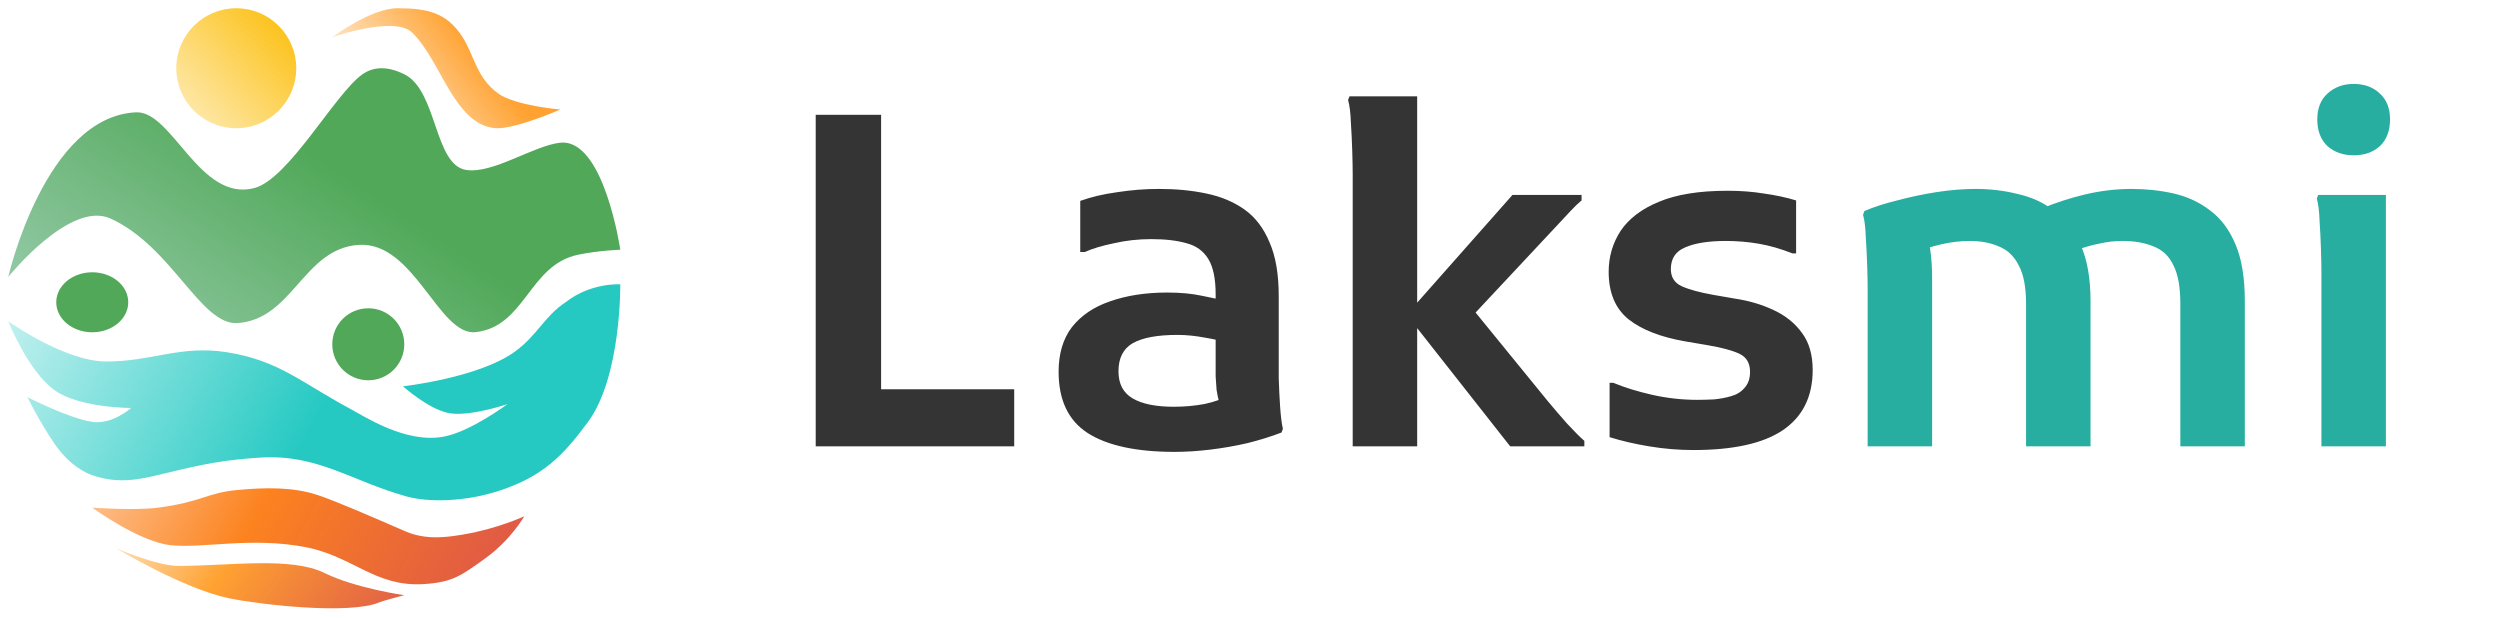 <svg width="190" height="47" viewBox="0 0 190 47" fill="none" xmlns="http://www.w3.org/2000/svg">
<path d="M31.33 2.482C29.979 1.163 25.253 2.826 25.253 2.826C25.253 2.826 28.179 0.626 30.204 0.626C32.461 0.626 33.965 0.952 35.156 2.826C36.056 4.242 36.212 5.906 37.856 7.101C39.137 8.031 42.583 8.324 42.583 8.324C42.583 8.324 39.059 9.865 37.631 9.74C34.517 9.469 33.541 4.643 31.33 2.482Z" fill="url(#paint0_linear_590_48)"/>
<path d="M30.627 29.359C30.627 29.359 36.394 28.719 39.138 26.719C40.862 25.463 41.369 24.023 43.026 22.942C44.934 21.459 47.142 21.609 47.142 21.609C47.142 21.609 47.232 28.603 44.688 32.068C42.763 34.691 41.214 36.194 38.082 37.25C35.33 38.179 32.506 38.176 30.906 37.732C26.682 36.56 24.162 34.501 19.778 34.777C17.085 34.947 15.488 35.265 12.869 35.896C10.782 36.399 9.181 36.843 7.05 36.131C6.566 35.97 5.293 35.397 4.15 33.733C3.006 32.068 2.081 30.183 2.081 30.183C2.081 30.183 5.371 31.853 7.05 32.068C8.574 32.263 9.96 31.008 9.96 31.008C9.96 31.008 6.017 31.005 4.141 29.653C2.121 28.198 0.626 24.412 0.626 24.412C0.626 24.412 4.901 27.474 8.081 27.474C11.596 27.474 13.688 26.216 17.233 26.768C21.184 27.383 22.999 29.134 26.506 31.008C27.718 31.656 30.82 33.721 33.718 33.187C35.76 32.81 38.567 30.713 38.567 30.713C38.567 30.713 35.87 31.628 34.264 31.42C32.69 31.217 30.627 29.359 30.627 29.359Z" fill="url(#paint1_linear_590_48)"/>
<path d="M13.023 41.441C10.579 41.197 7.011 38.579 7.011 38.579C7.011 38.579 10.172 38.821 12.038 38.579C15.335 38.15 15.698 37.449 18.105 37.233C20.084 37.054 22.238 36.99 24.122 37.617C25.593 38.107 28.168 39.239 30.828 40.388C32.432 41.08 34.065 40.812 35.221 40.618C37.847 40.179 39.846 39.233 39.846 39.233C39.846 39.233 38.828 41.048 36.84 42.465C35.041 43.748 34.407 44.253 32.201 44.391C28.505 44.623 26.829 42.27 23.192 41.577C19.102 40.796 15.474 41.685 13.023 41.441Z" fill="url(#paint2_linear_590_48)"/>
<path d="M17.451 45.477C13.943 44.767 8.835 41.67 8.835 41.67C8.835 41.67 11.899 43.008 13.543 43.008C17.518 43.008 22.109 42.288 24.672 43.552C26.999 44.7 30.725 45.236 30.725 45.236C30.725 45.236 29.205 45.624 28.83 45.781C26.567 46.722 19.897 45.972 17.451 45.477Z" fill="url(#paint3_linear_590_48)"/>
<circle cx="17.956" cy="5.187" r="4.56" fill="url(#paint4_linear_590_48)"/>
<ellipse cx="7.011" cy="22.973" rx="2.736" ry="2.28" fill="#50A858"/>
<circle cx="27.989" cy="26.165" r="2.736" fill="#50A858"/>
<path d="M42.56 10.848C45.9 10.463 47.142 18.979 47.142 18.979C47.142 18.979 45.484 19.035 43.927 19.361C40.199 20.141 39.936 24.813 36.154 25.243C33.36 25.56 31.499 18.366 27.287 18.61C23.075 18.855 22.265 24.267 18.056 24.554C15.262 24.745 13.076 18.735 8.4 16.608C5.318 15.206 0.626 21.05 0.626 21.05C0.626 21.05 3.42 8.849 10.343 8.536C13.09 8.412 15.188 15.384 19.331 14.292C21.943 13.604 25.459 7.135 27.53 5.657C28.319 5.094 29.38 4.969 30.749 5.657C33.239 6.909 32.996 12.54 35.425 12.916C37.462 13.231 40.513 11.084 42.56 10.848Z" fill="url(#paint5_linear_590_48)"/>
<path d="M61.994 33.923V8.723H66.964V29.583H77.079V33.923H61.994ZM89.274 34.343C86.357 34.343 84.152 33.865 82.659 32.908C81.189 31.952 80.454 30.4 80.454 28.253C80.454 26.877 80.792 25.745 81.469 24.858C82.169 23.972 83.137 23.318 84.374 22.898C85.634 22.455 87.08 22.233 88.714 22.233C89.717 22.233 90.592 22.315 91.339 22.478C92.085 22.618 92.762 22.77 93.369 22.933V26.083C92.902 25.92 92.307 25.78 91.584 25.663C90.86 25.523 90.16 25.453 89.484 25.453C87.967 25.453 86.835 25.663 86.089 26.083C85.365 26.503 85.004 27.215 85.004 28.218C85.004 29.175 85.365 29.863 86.089 30.283C86.812 30.703 87.85 30.913 89.204 30.913C90.02 30.913 90.802 30.843 91.549 30.703C92.319 30.54 92.995 30.295 93.579 29.968L92.879 31.333C92.785 31.053 92.704 30.773 92.634 30.493C92.564 30.213 92.505 29.922 92.459 29.618C92.435 29.315 92.412 28.977 92.389 28.603C92.389 28.207 92.389 27.728 92.389 27.168V22.373C92.389 21.183 92.202 20.285 91.829 19.678C91.455 19.072 90.907 18.675 90.184 18.488C89.46 18.278 88.562 18.173 87.489 18.173C86.509 18.173 85.564 18.278 84.654 18.488C83.744 18.675 83.009 18.897 82.449 19.153H82.099V15.268C82.939 14.965 83.884 14.743 84.934 14.603C85.984 14.44 87.034 14.358 88.084 14.358C89.39 14.358 90.592 14.475 91.689 14.708C92.809 14.942 93.777 15.35 94.594 15.933C95.41 16.517 96.04 17.345 96.484 18.418C96.95 19.468 97.184 20.833 97.184 22.513V26.923C97.184 27.413 97.184 28.032 97.184 28.778C97.207 29.502 97.242 30.213 97.289 30.913C97.335 31.613 97.405 32.173 97.499 32.593L97.394 32.873C96.6 33.177 95.737 33.445 94.804 33.678C93.894 33.888 92.96 34.052 92.004 34.168C91.047 34.285 90.137 34.343 89.274 34.343ZM107.705 33.923H102.805V13.238C102.805 12.772 102.793 12.177 102.77 11.453C102.747 10.707 102.712 9.983 102.665 9.283C102.642 8.583 102.572 8.023 102.455 7.603L102.56 7.323H107.705V33.923ZM106.9 23.913L114.95 14.813H120.2V15.233C119.967 15.42 119.687 15.688 119.36 16.038C119.057 16.365 118.73 16.715 118.38 17.088C118.03 17.462 117.692 17.823 117.365 18.173L110.785 25.208L110.82 22.128L117.61 30.458C118.053 30.995 118.543 31.567 119.08 32.173C119.64 32.78 120.083 33.223 120.41 33.503V33.923H114.775L106.9 23.913ZM122.329 29.093H122.609C123.449 29.443 124.429 29.747 125.549 30.003C126.692 30.26 127.835 30.388 128.979 30.388C129.375 30.388 129.807 30.377 130.274 30.353C130.74 30.307 131.172 30.225 131.569 30.108C131.989 29.992 132.327 29.782 132.584 29.478C132.864 29.175 133.004 28.767 133.004 28.253C133.004 27.6 132.735 27.145 132.199 26.888C131.662 26.632 130.834 26.41 129.714 26.223L128.069 25.943C126.202 25.617 124.767 25.057 123.764 24.263C122.76 23.447 122.259 22.245 122.259 20.658C122.259 19.515 122.562 18.477 123.169 17.543C123.799 16.61 124.767 15.875 126.074 15.338C127.404 14.778 129.142 14.498 131.289 14.498C132.292 14.498 133.214 14.568 134.054 14.708C134.917 14.825 135.734 15 136.504 15.233V19.258H136.224C135.337 18.908 134.485 18.663 133.669 18.523C132.852 18.383 132.012 18.313 131.149 18.313C129.842 18.313 128.815 18.477 128.069 18.803C127.345 19.107 126.984 19.655 126.984 20.448C126.984 21.055 127.252 21.487 127.789 21.743C128.349 22 129.154 22.222 130.204 22.408L131.814 22.688C132.91 22.852 133.902 23.143 134.789 23.563C135.699 23.983 136.422 24.567 136.959 25.313C137.495 26.037 137.764 26.97 137.764 28.113C137.764 30.143 137.005 31.672 135.489 32.698C133.995 33.702 131.732 34.203 128.699 34.203C127.579 34.203 126.459 34.11 125.339 33.923C124.219 33.737 123.215 33.503 122.329 33.223V29.093Z" fill="#1E1E1E" fill-opacity="0.9"/>
<path d="M141.941 33.923V21.988C141.941 21.522 141.929 20.927 141.906 20.203C141.882 19.457 141.847 18.733 141.801 18.033C141.777 17.31 141.707 16.738 141.591 16.318L141.696 16.038C142.396 15.735 143.224 15.467 144.181 15.233C145.137 14.977 146.129 14.767 147.156 14.603C148.206 14.44 149.209 14.358 150.166 14.358C151.262 14.358 152.324 14.487 153.351 14.743C154.401 14.977 155.334 15.408 156.151 16.038C156.991 16.668 157.656 17.543 158.146 18.663C158.636 19.76 158.881 21.172 158.881 22.898V33.923H153.981V23.108C153.981 21.825 153.794 20.845 153.421 20.168C153.071 19.468 152.569 18.99 151.916 18.733C151.286 18.453 150.551 18.313 149.711 18.313C149.011 18.313 148.299 18.395 147.576 18.558C146.876 18.722 146.257 18.908 145.721 19.118L146.456 17.893C146.572 18.243 146.666 18.698 146.736 19.258C146.806 19.818 146.841 20.46 146.841 21.183V33.923H141.941ZM165.706 33.923V23.108C165.706 21.825 165.531 20.845 165.181 20.168C164.854 19.468 164.352 18.99 163.676 18.733C163.022 18.453 162.229 18.313 161.296 18.313C160.712 18.313 160.117 18.383 159.511 18.523C158.927 18.64 158.356 18.803 157.796 19.013L155.136 15.863C156.186 15.42 157.294 15.058 158.461 14.778C159.651 14.498 160.829 14.358 161.996 14.358C163.116 14.358 164.189 14.475 165.216 14.708C166.242 14.942 167.164 15.373 167.981 16.003C168.797 16.61 169.439 17.473 169.906 18.593C170.372 19.69 170.606 21.125 170.606 22.898V33.923H165.706ZM178.878 11.803C178.085 11.803 177.42 11.57 176.883 11.103C176.37 10.613 176.113 9.937 176.113 9.073C176.113 8.233 176.37 7.58 176.883 7.113C177.42 6.623 178.085 6.378 178.878 6.378C179.695 6.378 180.36 6.623 180.873 7.113C181.386 7.58 181.643 8.233 181.643 9.073C181.643 9.937 181.386 10.613 180.873 11.103C180.36 11.57 179.695 11.803 178.878 11.803ZM176.428 33.923V20.728C176.428 20.262 176.416 19.667 176.393 18.943C176.37 18.22 176.335 17.508 176.288 16.808C176.265 16.085 176.195 15.513 176.078 15.093L176.183 14.813H181.328V33.923H176.428Z" fill="#27AEA1"/>
<defs>
<linearGradient id="paint0_linear_590_48" x1="33.918" y1="0.626" x2="24.51" y2="7.748" gradientUnits="userSpaceOnUse">
<stop stop-color="#FFA231"/>
<stop offset="1" stop-color="#FFA231" stop-opacity="0"/>
</linearGradient>
<linearGradient id="paint1_linear_590_48" x1="23.131" y1="33.608" x2="-6.89" y2="17.114" gradientUnits="userSpaceOnUse">
<stop stop-color="#25C9C2"/>
<stop offset="1" stop-color="#27CDC7" stop-opacity="0"/>
</linearGradient>
<linearGradient id="paint2_linear_590_48" x1="39.152" y1="45.697" x2="-0.36" y2="24.636" gradientUnits="userSpaceOnUse">
<stop stop-color="#D83F31" stop-opacity="0.88"/>
<stop offset="0.458" stop-color="#FC831F"/>
<stop offset="1" stop-color="#FC831F" stop-opacity="0"/>
</linearGradient>
<linearGradient id="paint3_linear_590_48" x1="32.122" y1="47.699" x2="10.45" y2="31.957" gradientUnits="userSpaceOnUse">
<stop stop-color="#D83F31" stop-opacity="0.88"/>
<stop offset="0.553" stop-color="#FFA231"/>
<stop offset="1" stop-color="#FFA231" stop-opacity="0"/>
</linearGradient>
<linearGradient id="paint4_linear_590_48" x1="20.342" y1="0.508" x2="8.713" y2="11.225" gradientUnits="userSpaceOnUse">
<stop stop-color="#FCC21A"/>
<stop offset="1" stop-color="#FCC21A" stop-opacity="0"/>
</linearGradient>
<linearGradient id="paint5_linear_590_48" x1="29.269" y1="15.201" x2="8.959" y2="45.813" gradientUnits="userSpaceOnUse">
<stop stop-color="#50A858"/>
<stop offset="1" stop-color="#C6E2E1"/>
</linearGradient>
</defs>
</svg>
